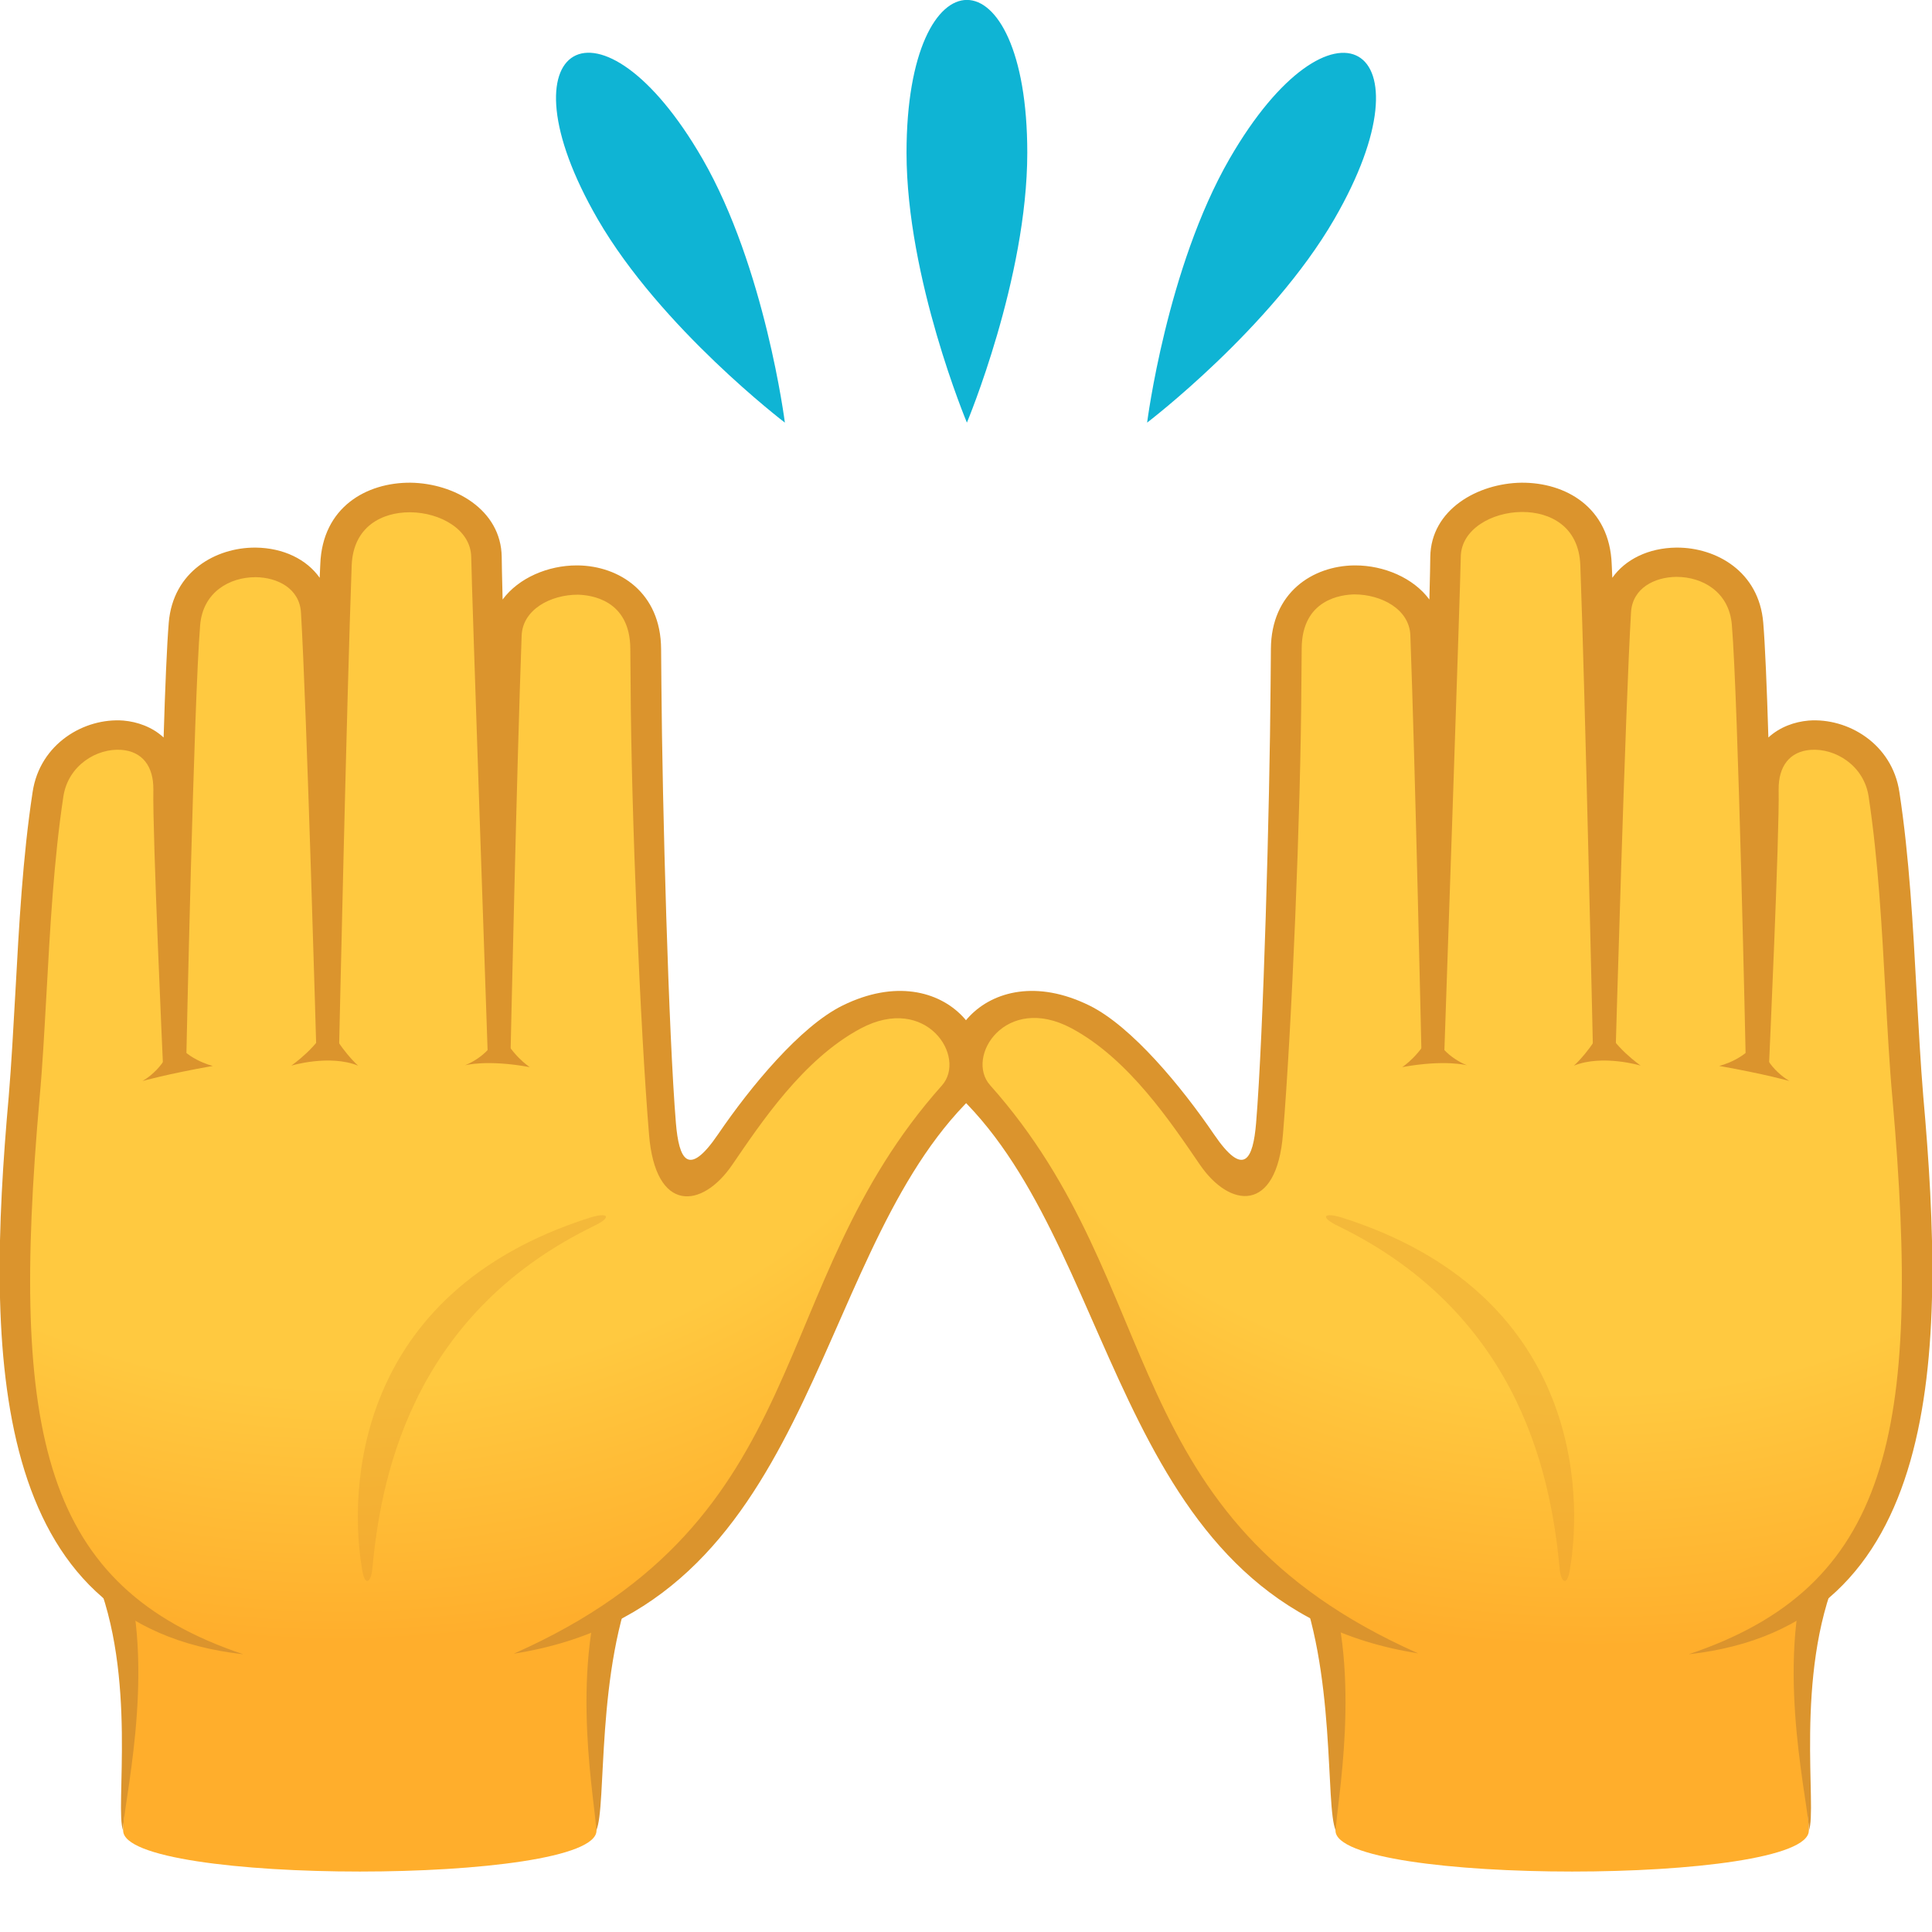 <?xml version="1.0" encoding="utf-8"?>
<!-- Generator: Adobe Illustrator 24.1.2, SVG Export Plug-In . SVG Version: 6.00 Build 0)  -->
<svg version="1.1" id="Layer_1" xmlns="http://www.w3.org/2000/svg" xmlns:xlink="http://www.w3.org/1999/xlink" x="0px" y="0px"
	 width="64px" height="64px" viewBox="0 0 64 64" style="enable-background:new 0 0 64 64;" xml:space="preserve">
<style type="text/css">
	.st0{fill:#FFAE2C;}
	.st1{fill:#DB942D;}
	.st2{fill:url(#SVGID_1_);}
	.st3{opacity:0.3;fill:#DB942D;}
	.st4{fill:url(#SVGID_2_);}
	.st5{fill:#0FB4D4;}
</style>
<path class="st0" d="M3.68,52.13c1.14,1.15,0.4,7.83,0.4,8.51c0,1.81,15.68,1.81,15.68,0c0-0.62-0.47-7.57,0.88-8.51H3.68z"/>
<path class="st1" d="M20.06,52.13c-1.21,3.36-0.31,7.75-0.31,8.51c0.36-0.77-0.03-5.33,1.35-8.51H20.06z"/>
<path class="st1" d="M4.18,52.13H3.13c1.44,3.39,0.66,7.82,0.95,8.51C4.04,59.95,5.16,55.53,4.18,52.13z"/>
<radialGradient id="SVGID_1_" cx="231.983" cy="-608.663" r="27.307" gradientTransform="matrix(-6.000000e-03 0.997 -1.186 7.204800e-03 -708.892 -199.732)" gradientUnits="userSpaceOnUse">
	<stop  offset="0.689" style="stop-color:#FFC940"/>
	<stop  offset="0.969" style="stop-color:#FFB12E"/>
	<stop  offset="1" style="stop-color:#FFAE2C"/>
</radialGradient>
<path class="st2" d="M26.98,34.6c-3.98,3.54-4.61,7.9-5.22,1.22c-0.32-3.45-0.32-8.18-0.36-14.31c-0.02-3.2-4.54-2.73-4.63-0.45
	c-0.16,4.36-0.25,13.83-0.25,13.83s-0.38-15.54-0.39-16.43c-0.03-2.41-4.86-2.94-4.99,0.25c-0.17,4.35-0.29,15.89-0.29,15.89
	s-0.18-11.13-0.37-14.34c-0.13-2.22-4.14-2.25-4.36,0.41c-0.21,2.55-0.39,13.95-0.39,13.95s-0.16-6.96-0.13-8.44
	c0.06-2.65-3.63-2.26-3.99,0.13c-0.51,3.34-0.52,7.02-0.79,10.04c-1.05,11.82,0.34,19.27,11.05,18.27
	c14.18,1.72,12.02-7.94,19.93-18.57C33.06,34.35,29.94,31.97,26.98,34.6z"/>
<path class="st1" d="M27.91,33.31c-1.4,0.69-3.05,2.69-4.12,4.26c-1,1.47-1.3,0.83-1.4-0.37c-0.24-2.9-0.45-10.49-0.48-14.5
	l-0.01-1.2c-0.01-1.88-1.39-2.75-2.75-2.77c-0.02,0-0.03,0-0.05,0c-0.94,0-1.92,0.41-2.45,1.13c-0.02-0.76-0.03-1.27-0.03-1.41
	c-0.02-1.57-1.57-2.44-3.02-2.46c-1.46-0.01-2.92,0.81-2.99,2.7c-0.01,0.14-0.01,0.29-0.02,0.45c-0.43-0.61-1.2-0.99-2.12-1
	c-0.01,0-0.02,0-0.03,0c-1.28,0-2.71,0.78-2.85,2.49c-0.06,0.72-0.12,2.14-0.17,3.8c-0.38-0.35-0.87-0.52-1.33-0.56
	c-1.29-0.1-2.77,0.76-3.01,2.37c-0.33,2.16-0.45,4.43-0.57,6.62c-0.07,1.22-0.13,2.37-0.22,3.45c-0.76,8.53-0.69,17.55,7.77,18.49
	c-6.64-2.23-7.73-7.29-6.75-18.41c0.1-1.09,0.16-2.25,0.23-3.48c0.12-2.17,0.24-4.41,0.56-6.53c0.16-1.03,1.11-1.6,1.92-1.54
	c0.69,0.05,1.07,0.54,1.06,1.32C5.05,27.65,5.4,35.3,5.4,35.3l0.77-0.17c0,0,0.25-11.91,0.46-14.42c0.09-1.1,0.98-1.59,1.83-1.59
	c0.01,0,0.02,0,0.02,0c0.71,0.01,1.44,0.37,1.49,1.17c0.19,3.17,0.51,14.54,0.51,14.54l0.75,0c0,0,0.26-11.81,0.42-16.1
	c0.05-1.3,1.02-1.76,1.92-1.76c0.01,0,0.02,0,0.03,0c0.98,0.01,2,0.57,2.01,1.49c0.01,0.88,0.55,16.56,0.55,16.56l0.75-0.01
	c0,0,0.21-9.64,0.37-13.95c0.03-0.87,0.96-1.36,1.86-1.36c0.41,0.01,1.73,0.15,1.74,1.79l0.01,1.2c0.02,4.21,0.32,11.4,0.61,14.89
	c0.21,2.62,1.76,2.47,2.76,1c0.94-1.37,2.34-3.49,4.25-4.51c2.18-1.16,3.53,0.95,2.69,1.89c-5.96,6.68-4.05,14.33-14.18,18.82
	c9.9-1.55,9.78-12.83,14.94-18.19C33.65,34.87,31.4,31.59,27.91,33.31z"/>
<path class="st1" d="M17.55,35.35c-1.42-0.26-2.15-0.06-2.15-0.06s0.94-0.34,1.14-1.2C16.92,34.95,17.55,35.35,17.55,35.35z"/>
<path class="st1" d="M11.86,35.3c-0.95-0.38-2.21,0-2.21,0s0.94-0.65,1.22-1.39C11.25,34.76,11.86,35.3,11.86,35.3z"/>
<path class="st1" d="M5.71,34.33c-0.08,0.99-0.99,1.48-0.99,1.48s0.81-0.23,2.33-0.5C7.05,35.31,6.09,35.09,5.71,34.33z"/>
<path class="st3" d="M19.53,40.34c-7.82,2.49-7.99,9.04-7.53,11.68c0.1,0.57,0.29,0.36,0.33-0.01c0.26-2.78,1.15-8.39,7.35-11.4
	C20.28,40.32,20.17,40.14,19.53,40.34z"/>
<path class="st0" d="M60.32,52.13c-1.14,1.15-0.4,7.83-0.4,8.51c0,1.81-15.68,1.81-15.68,0c0-0.62,0.47-7.57-0.88-8.51H60.32z"/>
<path class="st1" d="M43.94,52.13c1.21,3.36,0.31,7.75,0.31,8.51c-0.36-0.77,0.03-5.33-1.35-8.51H43.94z"/>
<path class="st1" d="M59.82,52.13h1.05c-1.44,3.39-0.66,7.82-0.95,8.51C59.96,59.95,58.84,55.53,59.82,52.13z"/>
<radialGradient id="SVGID_2_" cx="697.475" cy="-605.861" r="27.307" gradientTransform="matrix(6.000000e-03 0.997 1.186 7.204800e-03 766.775 -663.661)" gradientUnits="userSpaceOnUse">
	<stop  offset="0.689" style="stop-color:#FFC940"/>
	<stop  offset="0.969" style="stop-color:#FFB12E"/>
	<stop  offset="1" style="stop-color:#FFAE2C"/>
</radialGradient>
<path class="st4" d="M37.02,34.6c3.98,3.54,4.61,7.9,5.22,1.22c0.32-3.45,0.32-8.18,0.36-14.31c0.02-3.2,4.54-2.73,4.63-0.45
	c0.16,4.36,0.25,13.83,0.25,13.83s0.38-15.54,0.39-16.43c0.03-2.41,4.86-2.94,4.99,0.25c0.17,4.35,0.29,15.89,0.29,15.89
	s0.18-11.13,0.37-14.34c0.13-2.22,4.14-2.25,4.36,0.41c0.21,2.55,0.39,13.95,0.39,13.95s0.16-6.96,0.13-8.44
	c-0.06-2.65,3.63-2.26,3.99,0.13c0.51,3.34,0.52,7.02,0.79,10.04c1.05,11.82-0.34,19.27-11.05,18.27
	c-14.18,1.72-12.02-7.94-19.93-18.57C30.94,34.35,34.06,31.97,37.02,34.6z"/>
<path class="st1" d="M36.09,33.31c1.4,0.69,3.05,2.69,4.12,4.26c1,1.47,1.3,0.83,1.4-0.37c0.24-2.9,0.45-10.49,0.48-14.5l0.01-1.2
	c0.01-1.88,1.39-2.75,2.75-2.77c0.02,0,0.03,0,0.05,0c0.94,0,1.92,0.41,2.45,1.13c0.02-0.76,0.03-1.27,0.03-1.41
	c0.02-1.57,1.57-2.44,3.02-2.46c1.46-0.01,2.92,0.81,2.99,2.7c0.01,0.14,0.01,0.29,0.02,0.45c0.43-0.61,1.2-0.99,2.12-1
	c0.01,0,0.02,0,0.03,0c1.28,0,2.71,0.78,2.85,2.49c0.06,0.72,0.12,2.14,0.17,3.8c0.38-0.35,0.87-0.52,1.33-0.56
	c1.29-0.1,2.77,0.76,3.01,2.37c0.33,2.16,0.45,4.43,0.57,6.62c0.07,1.22,0.13,2.37,0.22,3.45c0.76,8.53,0.69,17.55-7.77,18.49
	c6.64-2.23,7.73-7.29,6.75-18.41c-0.1-1.09-0.16-2.25-0.23-3.48c-0.12-2.17-0.24-4.41-0.56-6.53c-0.16-1.03-1.11-1.6-1.92-1.54
	c-0.69,0.05-1.07,0.54-1.06,1.32c0.03,1.48-0.32,9.13-0.32,9.13l-0.77-0.17c0,0-0.25-11.91-0.46-14.42
	c-0.09-1.1-0.98-1.59-1.83-1.59c-0.01,0-0.02,0-0.02,0c-0.71,0.01-1.44,0.37-1.49,1.17c-0.19,3.17-0.51,14.54-0.51,14.54l-0.75,0
	c0,0-0.26-11.81-0.42-16.1c-0.05-1.3-1.02-1.76-1.92-1.76c-0.01,0-0.02,0-0.03,0c-0.98,0.01-2,0.57-2.01,1.49
	c-0.01,0.88-0.55,16.56-0.55,16.56l-0.75-0.01c0,0-0.21-9.64-0.37-13.95c-0.03-0.87-0.96-1.36-1.86-1.36
	c-0.41,0.01-1.73,0.15-1.74,1.79l-0.01,1.2c-0.02,4.21-0.32,11.4-0.61,14.89c-0.21,2.62-1.76,2.47-2.76,1
	c-0.94-1.37-2.34-3.49-4.25-4.51c-2.18-1.16-3.53,0.95-2.69,1.89c5.96,6.68,4.05,14.33,14.18,18.82
	c-9.9-1.55-9.78-12.83-14.94-18.19C30.35,34.87,32.6,31.59,36.09,33.31z"/>
<path class="st1" d="M46.45,35.35c1.42-0.26,2.15-0.06,2.15-0.06s-0.94-0.34-1.14-1.2C47.08,34.95,46.45,35.35,46.45,35.35z"/>
<path class="st1" d="M52.14,35.3c0.95-0.38,2.21,0,2.21,0s-0.94-0.65-1.22-1.39C52.75,34.76,52.14,35.3,52.14,35.3z"/>
<path class="st1" d="M58.29,34.33c0.08,0.99,0.99,1.48,0.99,1.48s-0.81-0.23-2.33-0.5C56.95,35.31,57.91,35.09,58.29,34.33z"/>
<path class="st3" d="M44.47,40.34c7.82,2.49,7.99,9.04,7.53,11.68c-0.1,0.57-0.29,0.36-0.33-0.01c-0.26-2.78-1.15-8.39-7.35-11.4
	C43.72,40.32,43.83,40.14,44.47,40.34z"/>
<path class="st5" d="M30.03,5.06c0,4.17,2,8.94,2,8.94s2-4.77,2-8.94C34.03-1.69,30.03-1.69,30.03,5.06z"/>
<path class="st5" d="M19.8,7.26C21.89,10.87,26,14,26,14s-0.65-5.13-2.73-8.74C19.89-0.59,16.42,1.41,19.8,7.26z"/>
<path class="st5" d="M40.73,5.26C38.65,8.87,38,14,38,14s4.11-3.13,6.2-6.74C47.58,1.42,44.11-0.59,40.73,5.26z"/>
</svg>
